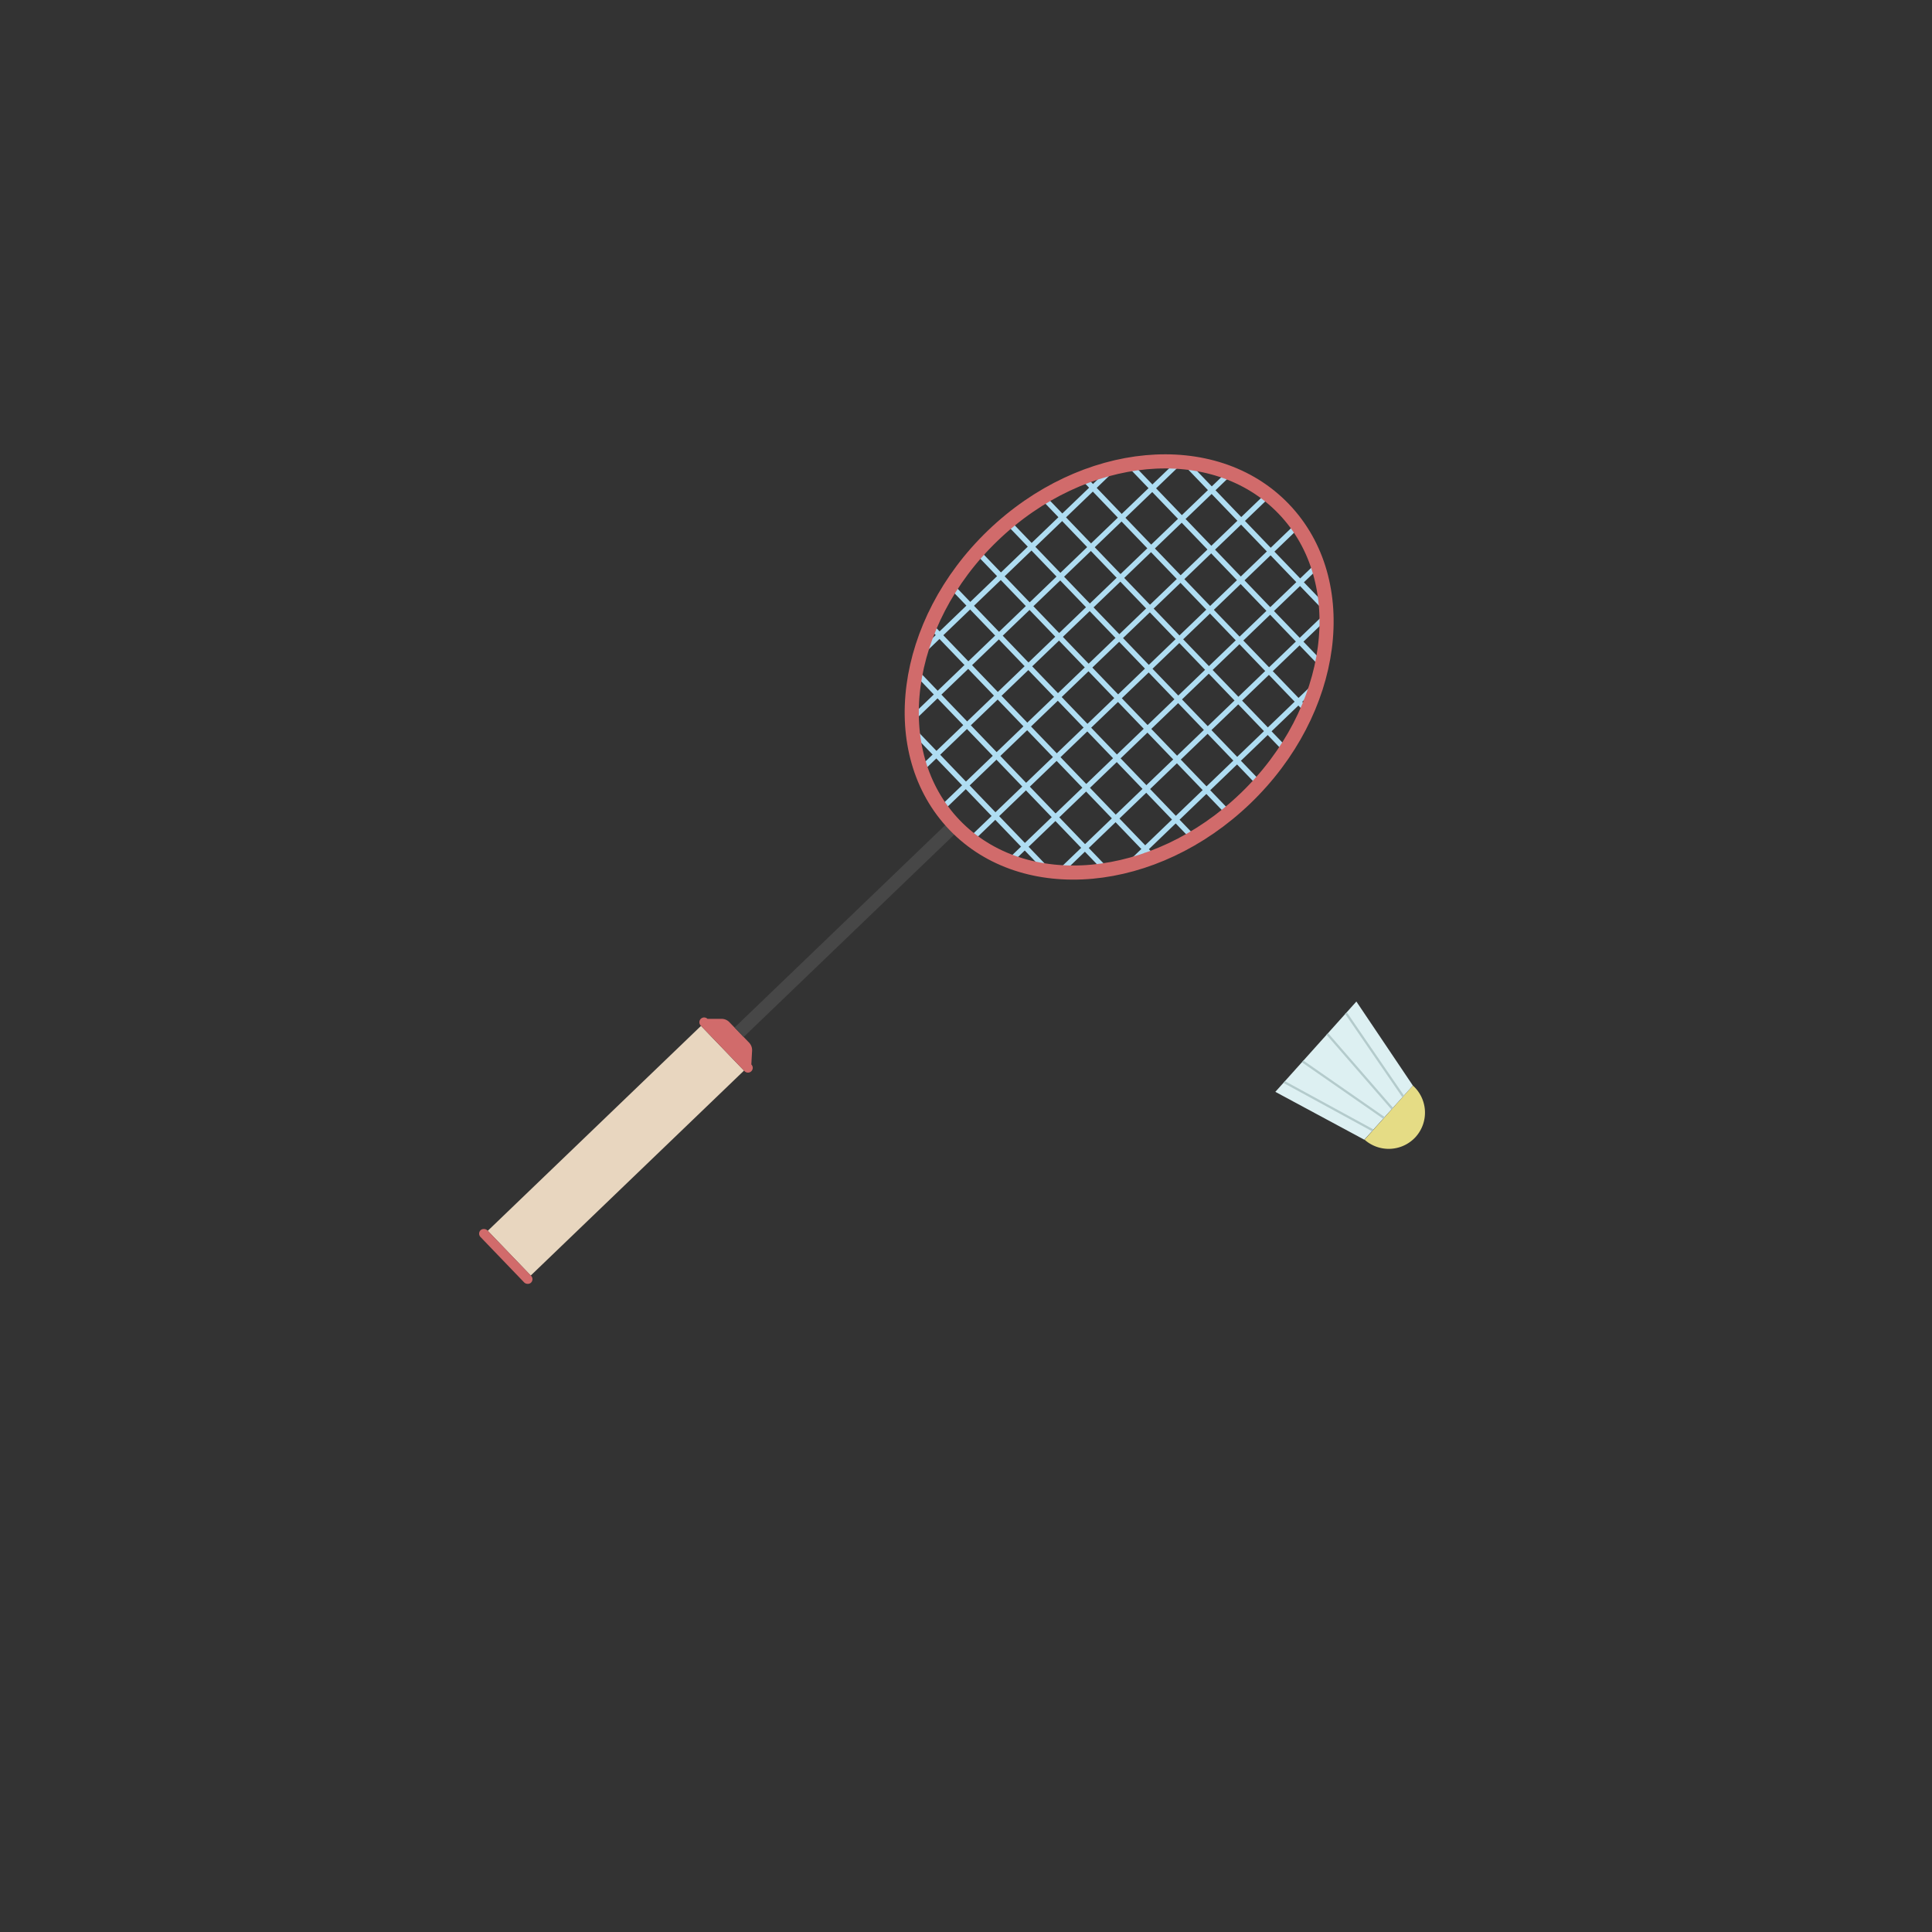 <svg id="Layer_1" data-name="Layer 1" xmlns="http://www.w3.org/2000/svg" viewBox="0 0 360 360"><rect x="0" y="0" width="360" height="360" fill="#333333" stroke="none"/><defs><style>.cls-1{fill:#e8d6bf;}.cls-2{fill:#d16b6b;}.cls-3{fill:#474747;}.cls-4,.cls-5,.cls-8{fill:none;stroke-miterlimit:10;}.cls-4{stroke:#afddf2;}.cls-5{stroke:#d16b6b;stroke-width:2.63px;}.cls-6{fill:#e5dc85;}.cls-7{fill:#ddf0f2;}.cls-8{stroke:#b4cbcc;stroke-width:0.42px;}</style></defs><rect class="cls-1" x="87.2" y="208.65" width="55.11" height="11.56" transform="translate(-116.56 139.32) rotate(-43.86)"/><rect class="cls-2" x="93.35" y="227.35" width="1.78" height="13.56" rx="0.89" transform="translate(-135.93 130.6) rotate(-43.86)"/><path class="cls-2" d="M140,199.61h0a.89.89,0,0,0,0-1.26l.14-2.55a2,2,0,0,0-.55-1.51l-3.68-3.82a2,2,0,0,0-1.45-.62h-2.63a.88.88,0,0,0-1.25,0h0a.89.89,0,0,0,0,1.26l8.16,8.49A.89.89,0,0,0,140,199.61Z"/><rect class="cls-3" x="129.95" y="171.84" width="55.7" height="2.44" transform="translate(-75.89 157.61) rotate(-43.86)"/><line class="cls-4" x1="220.83" y1="86.18" x2="247.12" y2="113.55"/><line class="cls-4" x1="210.48" y1="86.57" x2="246.33" y2="123.88"/><line class="cls-4" x1="201.96" y1="89.14" x2="243.57" y2="132.45"/><line class="cls-4" x1="194.34" y1="92.65" x2="239.6" y2="139.76"/><line class="cls-4" x1="187.82" y1="97.3" x2="234.7" y2="146.09"/><line class="cls-4" x1="182.12" y1="102.82" x2="228.96" y2="151.56"/><line class="cls-4" x1="177.26" y1="109.2" x2="222.39" y2="156.16"/><line class="cls-4" x1="173.12" y1="116.33" x2="214.88" y2="159.78"/><line class="cls-4" x1="170.47" y1="125.01" x2="206.32" y2="162.32"/><line class="cls-4" x1="170.04" y1="136" x2="195.32" y2="162.31"/><line class="cls-4" x1="171.49" y1="121.79" x2="207.51" y2="87.18"/><line class="cls-4" x1="169.92" y1="134.02" x2="219.8" y2="86.09"/><line class="cls-4" x1="171.6" y1="143.39" x2="229.1" y2="88.15"/><line class="cls-4" x1="175.18" y1="150.95" x2="236.3" y2="92.22"/><line class="cls-4" x1="180.8" y1="156.55" x2="241.78" y2="97.95"/><line class="cls-4" x1="187.84" y1="160.77" x2="245.53" y2="105.34"/><line class="cls-4" x1="197.68" y1="162.31" x2="247.18" y2="114.74"/><line class="cls-4" x1="210.81" y1="160.68" x2="245.42" y2="127.42"/><ellipse class="cls-5" cx="208.55" cy="124.3" rx="42.52" ry="33.96" transform="translate(-27.96 179.16) rotate(-43.86)"/><path class="cls-6" d="M263.79,211.85a6.77,6.77,0,0,0-.52-9.57l-9,10.09A6.79,6.79,0,0,0,263.79,211.85Z"/><polygon class="cls-7" points="237.64 203.45 252.74 186.62 263.27 202.28 254.22 212.37 237.64 203.45"/><line class="cls-8" x1="261.46" y1="204.3" x2="250.81" y2="188.78"/><line class="cls-8" x1="255.79" y1="210.62" x2="239.29" y2="201.62"/><line class="cls-8" x1="257.87" y1="208.3" x2="242.73" y2="197.78"/><line class="cls-8" x1="259.42" y1="206.57" x2="247.32" y2="192.66"/></svg>
